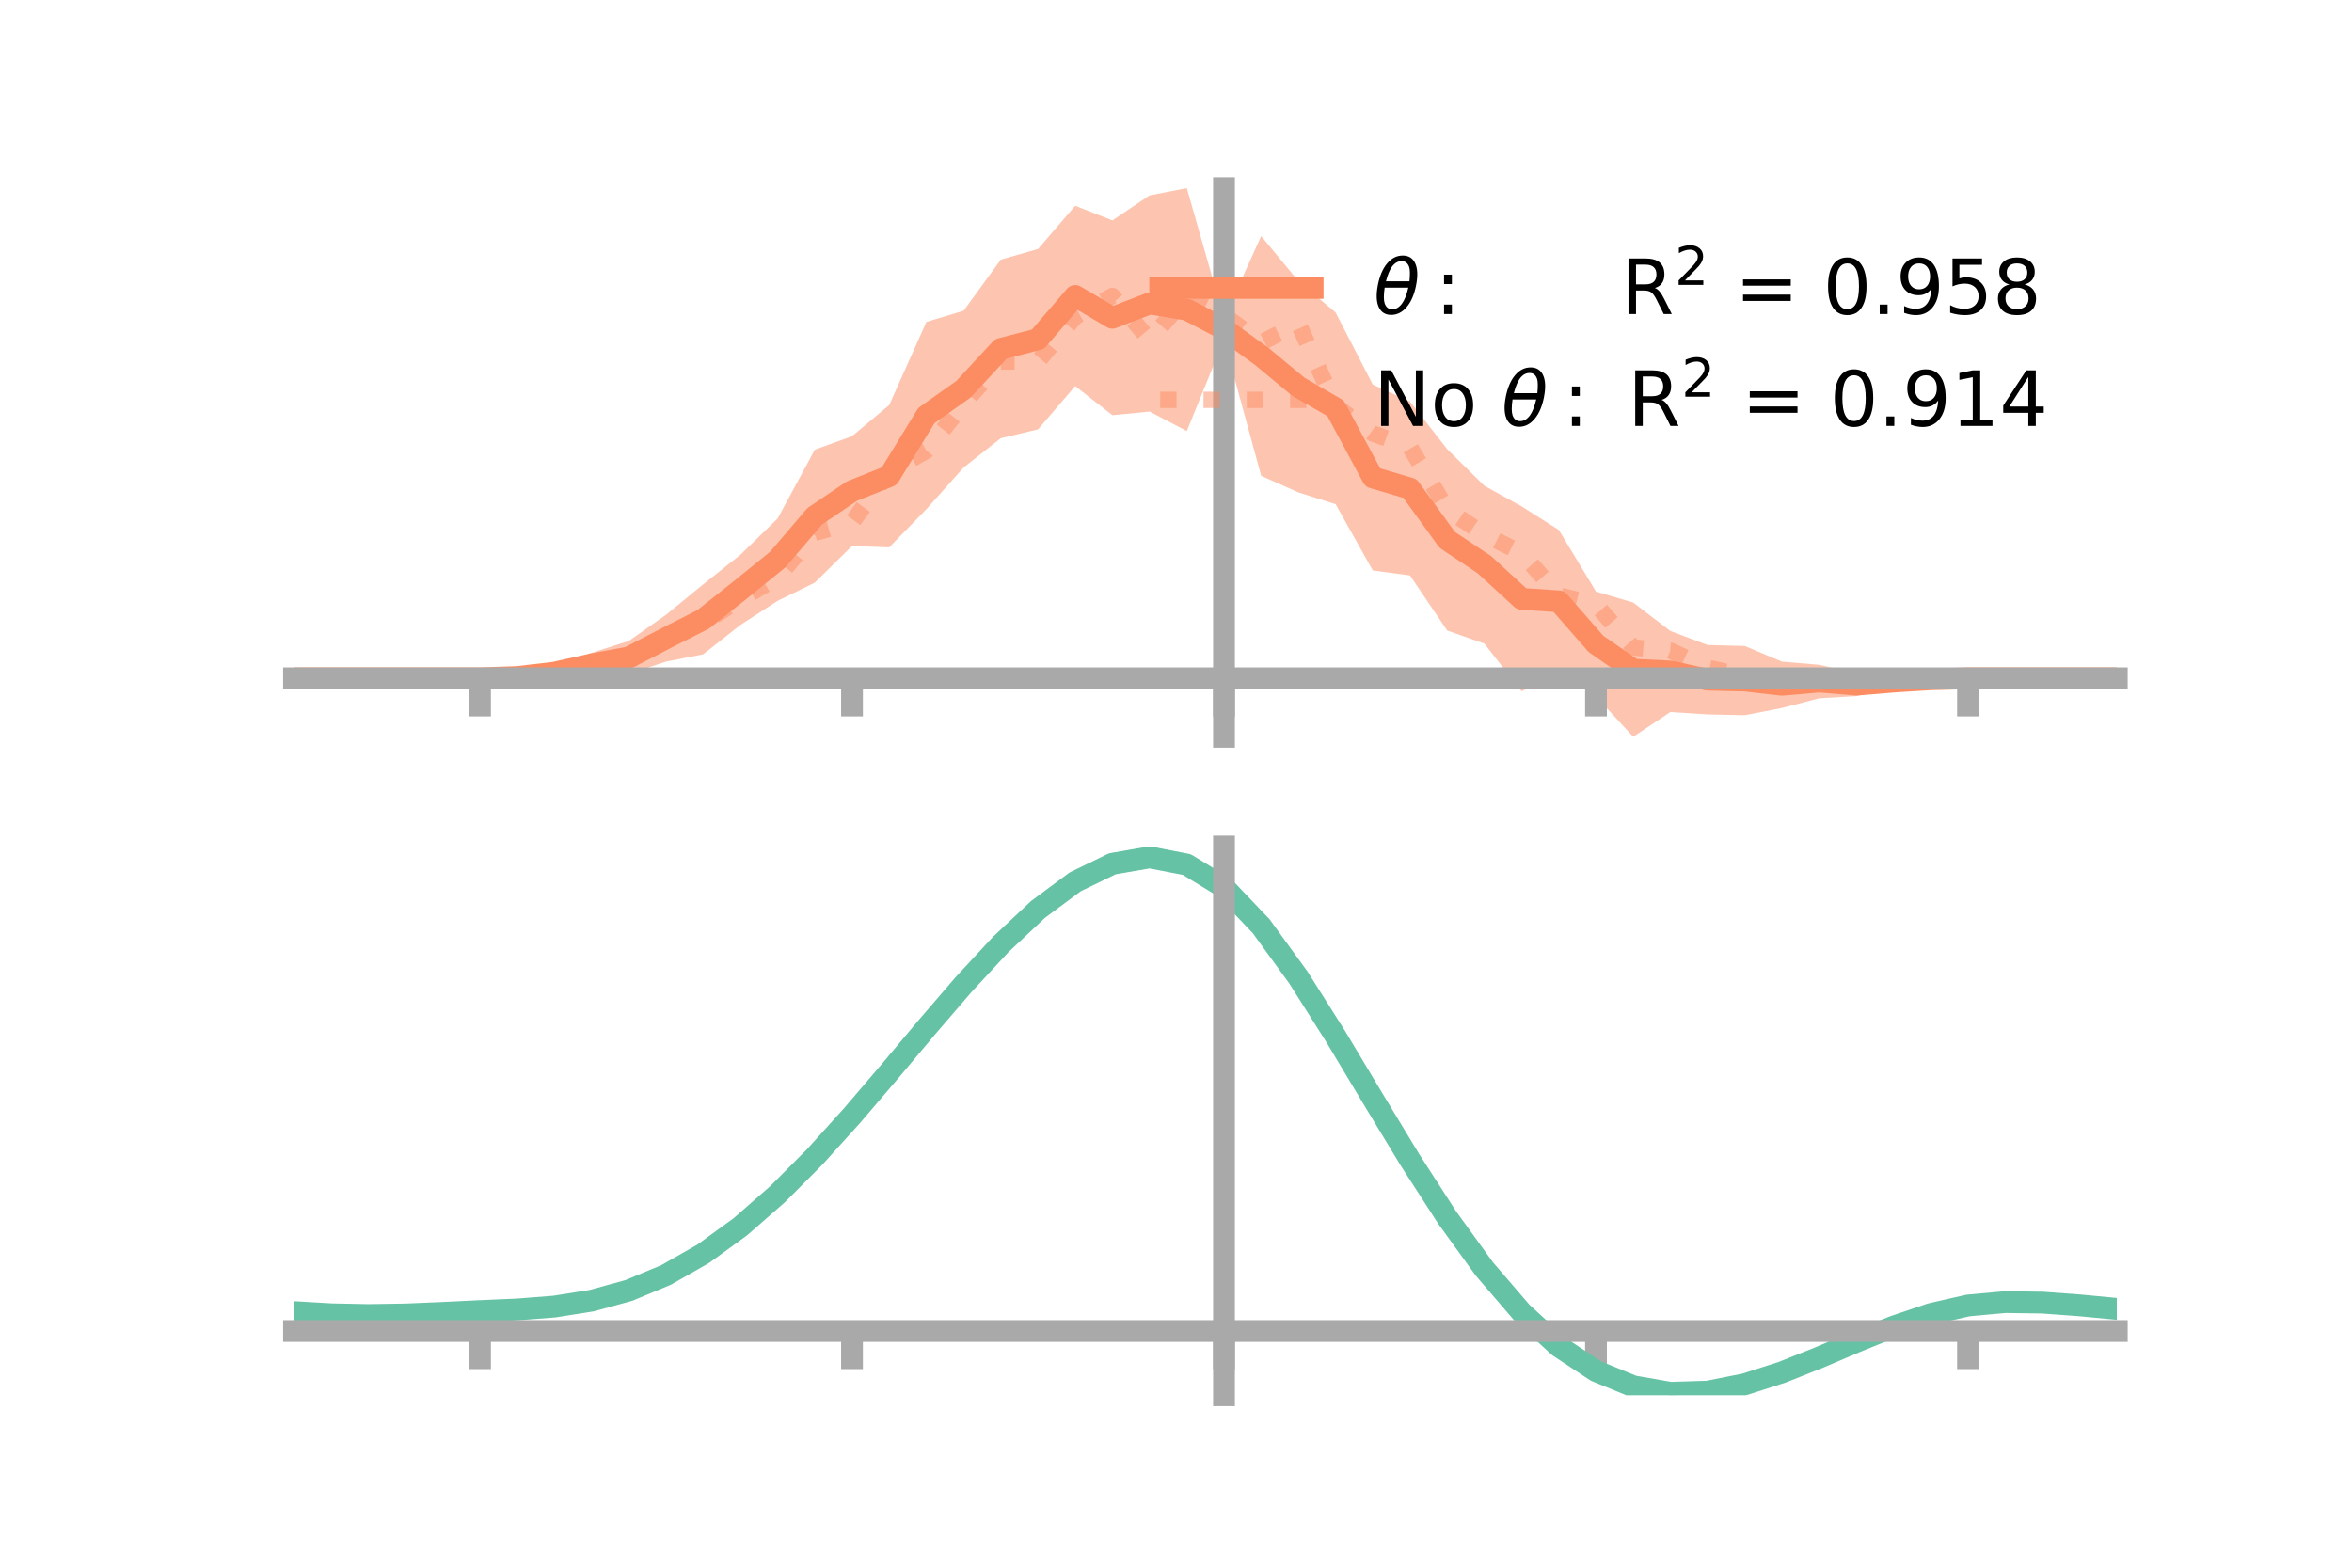 <?xml version="1.0" encoding="utf-8" standalone="no"?>
<!DOCTYPE svg PUBLIC "-//W3C//DTD SVG 1.1//EN"
  "http://www.w3.org/Graphics/SVG/1.1/DTD/svg11.dtd">
<!-- Created with matplotlib (https://matplotlib.org/) -->
<svg height="144pt" version="1.1" viewBox="0 0 216 144" width="216pt" xmlns="http://www.w3.org/2000/svg" xmlns:xlink="http://www.w3.org/1999/xlink">
 <defs>
  <style type="text/css">*{stroke-linecap:butt;stroke-linejoin:round;}</style>
 </defs>
 <g id="figure_1">
  <g id="patch_1">
   <path d="M 0 144 
L 216 144 
L 216 0 
L 0 0 
z
" style="fill:none;"/>
  </g>
  <g id="axes_1">
   <g id="patch_2">
    <path d="M 27 67.68 
L 194.4 67.68 
L 194.4 17.28 
L 27 17.28 
z
" style="fill:none;"/>
   </g>
   <g id="PolyCollection_1">
    <path clip-path="url(#p27f07fe4f3)" d="M 27 62.305 
L 27 62.305 
L 30.416 62.305 
L 33.833 62.305 
L 37.249 62.305 
L 40.665 62.305 
L 44.082 62.304 
L 47.498 61.995 
L 50.914 61.291 
L 54.331 59.966 
L 57.747 58.878 
L 61.163 56.471 
L 64.58 53.675 
L 67.996 50.955 
L 71.412 47.629 
L 74.829 41.305 
L 78.245 40.068 
L 81.661 37.204 
L 85.078 29.566 
L 88.494 28.543 
L 91.91 23.848 
L 95.327 22.873 
L 98.743 18.899 
L 102.159 20.244 
L 105.576 17.944 
L 108.992 17.28 
L 112.408 29.241 
L 115.824 21.682 
L 119.241 25.824 
L 122.657 28.7 
L 126.073 35.325 
L 129.49 36.885 
L 132.906 41.256 
L 136.322 44.622 
L 139.739 46.512 
L 143.155 48.675 
L 146.571 54.338 
L 149.988 55.346 
L 153.404 57.96 
L 156.82 59.247 
L 160.237 59.337 
L 163.653 60.775 
L 167.069 61.065 
L 170.486 61.837 
L 173.902 62.102 
L 177.318 62.204 
L 180.735 62.305 
L 184.151 62.305 
L 187.567 62.305 
L 190.984 62.305 
L 194.4 62.305 
L 194.4 62.305 
L 194.4 62.305 
L 190.984 62.305 
L 187.567 62.305 
L 184.151 62.305 
L 180.735 62.306 
L 177.318 62.584 
L 173.902 63.117 
L 170.486 63.944 
L 167.069 64.142 
L 163.653 65.031 
L 160.237 65.695 
L 156.82 65.624 
L 153.404 65.404 
L 149.988 67.68 
L 146.571 63.962 
L 143.155 61.798 
L 139.739 63.504 
L 136.322 59.12 
L 132.906 57.918 
L 129.49 52.857 
L 126.073 52.404 
L 122.657 46.313 
L 119.241 45.23 
L 115.824 43.709 
L 112.408 31.2 
L 108.992 39.596 
L 105.576 37.805 
L 102.159 38.136 
L 98.743 35.467 
L 95.327 39.443 
L 91.91 40.252 
L 88.494 42.945 
L 85.078 46.767 
L 81.661 50.28 
L 78.245 50.151 
L 74.829 53.521 
L 71.412 55.192 
L 67.996 57.404 
L 64.58 60.104 
L 61.163 60.774 
L 57.747 61.91 
L 54.331 62.081 
L 50.914 62.294 
L 47.498 62.379 
L 44.082 62.306 
L 40.665 62.305 
L 37.249 62.305 
L 33.833 62.305 
L 30.416 62.305 
L 27 62.305 
z
" style="fill:#fc8d62;fill-opacity:0.5;"/>
   </g>
   <g id="matplotlib.axis_1">
    <g id="xtick_1">
     <g id="line2d_1">
      <defs>
       <path d="M 0 0 
L 0 3.5 
" id="m1f1a36455a" style="stroke:#a9a9a9;stroke-width:2;"/>
      </defs>
      <g>
       <use style="fill:#a9a9a9;stroke:#a9a9a9;stroke-width:2;" x="44.082" xlink:href="#m1f1a36455a" y="62.305"/>
      </g>
     </g>
    </g>
    <g id="xtick_2">
     <g id="line2d_2">
      <g>
       <use style="fill:#a9a9a9;stroke:#a9a9a9;stroke-width:2;" x="78.245" xlink:href="#m1f1a36455a" y="62.305"/>
      </g>
     </g>
    </g>
    <g id="xtick_3">
     <g id="line2d_3">
      <g>
       <use style="fill:#a9a9a9;stroke:#a9a9a9;stroke-width:2;" x="112.408" xlink:href="#m1f1a36455a" y="62.305"/>
      </g>
     </g>
    </g>
    <g id="xtick_4">
     <g id="line2d_4">
      <g>
       <use style="fill:#a9a9a9;stroke:#a9a9a9;stroke-width:2;" x="146.571" xlink:href="#m1f1a36455a" y="62.305"/>
      </g>
     </g>
    </g>
    <g id="xtick_5">
     <g id="line2d_5">
      <g>
       <use style="fill:#a9a9a9;stroke:#a9a9a9;stroke-width:2;" x="180.735" xlink:href="#m1f1a36455a" y="62.305"/>
      </g>
     </g>
    </g>
   </g>
   <g id="matplotlib.axis_2"/>
   <g id="line2d_6">
    <path clip-path="url(#p27f07fe4f3)" d="M 27 62.305 
L 30.416 62.305 
L 33.833 62.305 
L 37.249 62.305 
L 40.665 62.305 
L 44.082 62.305 
L 47.498 62.187 
L 50.914 61.792 
L 54.331 61.024 
L 57.747 60.394 
L 61.163 58.623 
L 64.58 56.89 
L 67.996 54.179 
L 71.412 51.411 
L 74.829 47.413 
L 78.245 45.109 
L 81.661 43.742 
L 85.078 38.167 
L 88.494 35.744 
L 91.91 32.05 
L 95.327 31.158 
L 98.743 27.183 
L 102.159 29.19 
L 105.576 27.875 
L 108.992 28.438 
L 112.408 30.22 
L 115.824 32.696 
L 119.241 35.527 
L 122.657 37.506 
L 126.073 43.864 
L 129.49 44.871 
L 132.906 49.587 
L 136.322 51.871 
L 139.739 55.008 
L 143.155 55.237 
L 146.571 59.15 
L 149.988 61.513 
L 153.404 61.682 
L 156.82 62.435 
L 160.237 62.516 
L 163.653 62.903 
L 167.069 62.604 
L 170.486 62.891 
L 173.902 62.609 
L 177.318 62.394 
L 180.735 62.305 
L 184.151 62.305 
L 187.567 62.305 
L 190.984 62.305 
L 194.4 62.305 
" style="fill:none;stroke:#fc8d62;stroke-linecap:square;stroke-width:2;"/>
   </g>
   <g id="line2d_7">
    <path clip-path="url(#p27f07fe4f3)" d="M 27 62.305 
L 30.416 62.305 
L 33.833 62.305 
L 37.249 62.305 
L 40.665 62.305 
L 44.082 62.305 
L 47.498 62.219 
L 50.914 61.88 
L 54.331 61.261 
L 57.747 60.329 
L 61.163 58.273 
L 64.58 57.203 
L 67.996 55.047 
L 71.412 53.033 
L 74.829 48.947 
L 78.245 47.991 
L 81.661 43.335 
L 85.078 41.403 
L 88.494 37.09 
L 91.91 33.214 
L 95.327 33.201 
L 98.743 29.098 
L 102.159 27.183 
L 105.576 31.218 
L 108.992 27.248 
L 112.408 28.959 
L 115.824 31.48 
L 119.241 29.72 
L 122.657 37.314 
L 126.073 39.818 
L 129.49 41.065 
L 132.906 46.81 
L 136.322 49.086 
L 139.739 50.801 
L 143.155 54.688 
L 146.571 55.527 
L 149.988 59.477 
L 153.404 59.765 
L 156.82 61.336 
L 160.237 62.084 
L 163.653 63.176 
L 167.069 62.61 
L 170.486 62.641 
L 173.902 62.515 
L 177.318 62.362 
L 180.735 62.305 
L 184.151 62.305 
L 187.567 62.305 
L 190.984 62.305 
L 194.4 62.305 
" style="fill:none;stroke:#fc8d62;stroke-dasharray:1.5,2.475;stroke-dashoffset:0;stroke-opacity:0.5;stroke-width:1.5;"/>
   </g>
   <g id="patch_3">
    <path d="M 112.408 67.68 
L 112.408 17.28 
" style="fill:none;stroke:#a9a9a9;stroke-linecap:square;stroke-linejoin:miter;stroke-width:2;"/>
   </g>
   <g id="patch_4">
    <path d="M 194.4 67.68 
L 194.4 17.28 
" style="fill:none;"/>
   </g>
   <g id="patch_5">
    <path d="M 27 62.305 
L 194.4 62.305 
" style="fill:none;stroke:#a9a9a9;stroke-linecap:square;stroke-linejoin:miter;stroke-width:2;"/>
   </g>
   <g id="patch_6">
    <path d="M 27 17.28 
L 194.4 17.28 
" style="fill:none;"/>
   </g>
   <g id="legend_1">
    <g id="line2d_8">
     <path d="M 106.55 26.449 
L 120.55 26.449 
" style="fill:none;stroke:#fc8d62;stroke-linecap:square;stroke-width:2;"/>
    </g>
    <g id="line2d_9"/>
    <g id="text_1">
     <!-- $\theta:$      R$^{2}$ = 0.958 -->
     <g transform="translate(126.15 28.899)scale(0.07 -0.07)">
      <defs>
       <path d="M 45.516 34.672 
L 14.453 34.672 
Q 12.359 20.062 14.5 13.875 
Q 17.188 6.25 24.469 6.25 
Q 31.781 6.25 37.359 13.922 
Q 42.234 20.656 45.516 34.672 
z
M 47.016 42.969 
Q 48.344 56.844 46.625 61.719 
Q 43.953 69.438 36.766 69.438 
Q 29.297 69.438 23.828 61.812 
Q 19.531 55.672 16.156 42.969 
z
M 38.188 76.766 
Q 49.906 76.766 54.594 66.406 
Q 59.281 56.109 55.719 37.844 
Q 52.203 19.625 43.453 9.281 
Q 34.766 -1.125 23.047 -1.125 
Q 11.281 -1.125 6.641 9.281 
Q 2 19.625 5.516 37.844 
Q 9.078 56.109 17.719 66.406 
Q 26.422 76.766 38.188 76.766 
z
" id="DejaVuSans-Oblique-952"/>
       <path d="M 11.719 12.406 
L 22.016 12.406 
L 22.016 0 
L 11.719 0 
z
M 11.719 51.703 
L 22.016 51.703 
L 22.016 39.312 
L 11.719 39.312 
z
" id="DejaVuSans-58"/>
       <path id="DejaVuSans-32"/>
       <path d="M 44.391 34.188 
Q 47.562 33.109 50.562 29.594 
Q 53.562 26.078 56.594 19.922 
L 66.609 0 
L 56 0 
L 46.688 18.703 
Q 43.062 26.031 39.672 28.422 
Q 36.281 30.812 30.422 30.812 
L 19.672 30.812 
L 19.672 0 
L 9.812 0 
L 9.812 72.906 
L 32.078 72.906 
Q 44.578 72.906 50.734 67.672 
Q 56.891 62.453 56.891 51.906 
Q 56.891 45.016 53.688 40.469 
Q 50.484 35.938 44.391 34.188 
z
M 19.672 64.797 
L 19.672 38.922 
L 32.078 38.922 
Q 39.203 38.922 42.844 42.219 
Q 46.484 45.516 46.484 51.906 
Q 46.484 58.297 42.844 61.547 
Q 39.203 64.797 32.078 64.797 
z
" id="DejaVuSans-82"/>
       <path d="M 19.188 8.297 
L 53.609 8.297 
L 53.609 0 
L 7.328 0 
L 7.328 8.297 
Q 12.938 14.109 22.625 23.891 
Q 32.328 33.688 34.812 36.531 
Q 39.547 41.844 41.422 45.531 
Q 43.312 49.219 43.312 52.781 
Q 43.312 58.594 39.234 62.25 
Q 35.156 65.922 28.609 65.922 
Q 23.969 65.922 18.812 64.312 
Q 13.672 62.703 7.812 59.422 
L 7.812 69.391 
Q 13.766 71.781 18.938 73 
Q 24.125 74.219 28.422 74.219 
Q 39.75 74.219 46.484 68.547 
Q 53.219 62.891 53.219 53.422 
Q 53.219 48.922 51.531 44.891 
Q 49.859 40.875 45.406 35.406 
Q 44.188 33.984 37.641 27.219 
Q 31.109 20.453 19.188 8.297 
z
" id="DejaVuSans-50"/>
       <path d="M 10.594 45.406 
L 73.188 45.406 
L 73.188 37.203 
L 10.594 37.203 
z
M 10.594 25.484 
L 73.188 25.484 
L 73.188 17.188 
L 10.594 17.188 
z
" id="DejaVuSans-61"/>
       <path d="M 31.781 66.406 
Q 24.172 66.406 20.328 58.906 
Q 16.5 51.422 16.5 36.375 
Q 16.5 21.391 20.328 13.891 
Q 24.172 6.391 31.781 6.391 
Q 39.453 6.391 43.281 13.891 
Q 47.125 21.391 47.125 36.375 
Q 47.125 51.422 43.281 58.906 
Q 39.453 66.406 31.781 66.406 
z
M 31.781 74.219 
Q 44.047 74.219 50.516 64.516 
Q 56.984 54.828 56.984 36.375 
Q 56.984 17.969 50.516 8.266 
Q 44.047 -1.422 31.781 -1.422 
Q 19.531 -1.422 13.062 8.266 
Q 6.594 17.969 6.594 36.375 
Q 6.594 54.828 13.062 64.516 
Q 19.531 74.219 31.781 74.219 
z
" id="DejaVuSans-48"/>
       <path d="M 10.688 12.406 
L 21 12.406 
L 21 0 
L 10.688 0 
z
" id="DejaVuSans-46"/>
       <path d="M 10.984 1.516 
L 10.984 10.5 
Q 14.703 8.734 18.5 7.812 
Q 22.312 6.891 25.984 6.891 
Q 35.75 6.891 40.891 13.453 
Q 46.047 20.016 46.781 33.406 
Q 43.953 29.203 39.594 26.953 
Q 35.25 24.703 29.984 24.703 
Q 19.047 24.703 12.672 31.312 
Q 6.297 37.938 6.297 49.422 
Q 6.297 60.641 12.938 67.422 
Q 19.578 74.219 30.609 74.219 
Q 43.266 74.219 49.922 64.516 
Q 56.594 54.828 56.594 36.375 
Q 56.594 19.141 48.406 8.859 
Q 40.234 -1.422 26.422 -1.422 
Q 22.703 -1.422 18.891 -0.688 
Q 15.094 0.047 10.984 1.516 
z
M 30.609 32.422 
Q 37.25 32.422 41.125 36.953 
Q 45.016 41.5 45.016 49.422 
Q 45.016 57.281 41.125 61.844 
Q 37.25 66.406 30.609 66.406 
Q 23.969 66.406 20.094 61.844 
Q 16.219 57.281 16.219 49.422 
Q 16.219 41.5 20.094 36.953 
Q 23.969 32.422 30.609 32.422 
z
" id="DejaVuSans-57"/>
       <path d="M 10.797 72.906 
L 49.516 72.906 
L 49.516 64.594 
L 19.828 64.594 
L 19.828 46.734 
Q 21.969 47.469 24.109 47.828 
Q 26.266 48.188 28.422 48.188 
Q 40.625 48.188 47.75 41.5 
Q 54.891 34.812 54.891 23.391 
Q 54.891 11.625 47.562 5.094 
Q 40.234 -1.422 26.906 -1.422 
Q 22.312 -1.422 17.547 -0.641 
Q 12.797 0.141 7.719 1.703 
L 7.719 11.625 
Q 12.109 9.234 16.797 8.062 
Q 21.484 6.891 26.703 6.891 
Q 35.156 6.891 40.078 11.328 
Q 45.016 15.766 45.016 23.391 
Q 45.016 31 40.078 35.438 
Q 35.156 39.891 26.703 39.891 
Q 22.75 39.891 18.812 39.016 
Q 14.891 38.141 10.797 36.281 
z
" id="DejaVuSans-53"/>
       <path d="M 31.781 34.625 
Q 24.75 34.625 20.719 30.859 
Q 16.703 27.094 16.703 20.516 
Q 16.703 13.922 20.719 10.156 
Q 24.75 6.391 31.781 6.391 
Q 38.812 6.391 42.859 10.172 
Q 46.922 13.969 46.922 20.516 
Q 46.922 27.094 42.891 30.859 
Q 38.875 34.625 31.781 34.625 
z
M 21.922 38.812 
Q 15.578 40.375 12.031 44.719 
Q 8.5 49.078 8.5 55.328 
Q 8.5 64.062 14.719 69.141 
Q 20.953 74.219 31.781 74.219 
Q 42.672 74.219 48.875 69.141 
Q 55.078 64.062 55.078 55.328 
Q 55.078 49.078 51.531 44.719 
Q 48 40.375 41.703 38.812 
Q 48.828 37.156 52.797 32.312 
Q 56.781 27.484 56.781 20.516 
Q 56.781 9.906 50.312 4.234 
Q 43.844 -1.422 31.781 -1.422 
Q 19.734 -1.422 13.25 4.234 
Q 6.781 9.906 6.781 20.516 
Q 6.781 27.484 10.781 32.312 
Q 14.797 37.156 21.922 38.812 
z
M 18.312 54.391 
Q 18.312 48.734 21.844 45.562 
Q 25.391 42.391 31.781 42.391 
Q 38.141 42.391 41.719 45.562 
Q 45.312 48.734 45.312 54.391 
Q 45.312 60.062 41.719 63.234 
Q 38.141 66.406 31.781 66.406 
Q 25.391 66.406 21.844 63.234 
Q 18.312 60.062 18.312 54.391 
z
" id="DejaVuSans-56"/>
      </defs>
      <use transform="translate(0 0.766)" xlink:href="#DejaVuSans-Oblique-952"/>
      <use transform="translate(80.664 0.766)" xlink:href="#DejaVuSans-58"/>
      <use transform="translate(133.838 0.766)" xlink:href="#DejaVuSans-32"/>
      <use transform="translate(165.625 0.766)" xlink:href="#DejaVuSans-32"/>
      <use transform="translate(197.412 0.766)" xlink:href="#DejaVuSans-32"/>
      <use transform="translate(229.199 0.766)" xlink:href="#DejaVuSans-32"/>
      <use transform="translate(260.986 0.766)" xlink:href="#DejaVuSans-32"/>
      <use transform="translate(292.773 0.766)" xlink:href="#DejaVuSans-32"/>
      <use transform="translate(324.561 0.766)" xlink:href="#DejaVuSans-82"/>
      <use transform="translate(395 39.047)scale(0.7)" xlink:href="#DejaVuSans-50"/>
      <use transform="translate(442.271 0.766)" xlink:href="#DejaVuSans-32"/>
      <use transform="translate(474.058 0.766)" xlink:href="#DejaVuSans-61"/>
      <use transform="translate(557.847 0.766)" xlink:href="#DejaVuSans-32"/>
      <use transform="translate(589.634 0.766)" xlink:href="#DejaVuSans-48"/>
      <use transform="translate(653.257 0.766)" xlink:href="#DejaVuSans-46"/>
      <use transform="translate(685.044 0.766)" xlink:href="#DejaVuSans-57"/>
      <use transform="translate(748.667 0.766)" xlink:href="#DejaVuSans-53"/>
      <use transform="translate(812.29 0.766)" xlink:href="#DejaVuSans-56"/>
     </g>
    </g>
    <g id="line2d_10">
     <path d="M 106.55 36.724 
L 120.55 36.724 
" style="fill:none;stroke:#fc8d62;stroke-dasharray:1.5,2.475;stroke-dashoffset:0;stroke-opacity:0.5;stroke-width:1.5;"/>
    </g>
    <g id="line2d_11"/>
    <g id="text_2">
     <!-- No $\theta:$ R$^{2}$ = 0.914 -->
     <g transform="translate(126.15 39.174)scale(0.07 -0.07)">
      <defs>
       <path d="M 9.812 72.906 
L 23.094 72.906 
L 55.422 11.922 
L 55.422 72.906 
L 64.984 72.906 
L 64.984 0 
L 51.703 0 
L 19.391 60.984 
L 19.391 0 
L 9.812 0 
z
" id="DejaVuSans-78"/>
       <path d="M 30.609 48.391 
Q 23.391 48.391 19.188 42.75 
Q 14.984 37.109 14.984 27.297 
Q 14.984 17.484 19.156 11.844 
Q 23.344 6.203 30.609 6.203 
Q 37.797 6.203 41.984 11.859 
Q 46.188 17.531 46.188 27.297 
Q 46.188 37.016 41.984 42.703 
Q 37.797 48.391 30.609 48.391 
z
M 30.609 56 
Q 42.328 56 49.016 48.375 
Q 55.719 40.766 55.719 27.297 
Q 55.719 13.875 49.016 6.219 
Q 42.328 -1.422 30.609 -1.422 
Q 18.844 -1.422 12.172 6.219 
Q 5.516 13.875 5.516 27.297 
Q 5.516 40.766 12.172 48.375 
Q 18.844 56 30.609 56 
z
" id="DejaVuSans-111"/>
       <path d="M 12.406 8.297 
L 28.516 8.297 
L 28.516 63.922 
L 10.984 60.406 
L 10.984 69.391 
L 28.422 72.906 
L 38.281 72.906 
L 38.281 8.297 
L 54.391 8.297 
L 54.391 0 
L 12.406 0 
z
" id="DejaVuSans-49"/>
       <path d="M 37.797 64.312 
L 12.891 25.391 
L 37.797 25.391 
z
M 35.203 72.906 
L 47.609 72.906 
L 47.609 25.391 
L 58.016 25.391 
L 58.016 17.188 
L 47.609 17.188 
L 47.609 0 
L 37.797 0 
L 37.797 17.188 
L 4.891 17.188 
L 4.891 26.703 
z
" id="DejaVuSans-52"/>
      </defs>
      <use transform="translate(0 0.766)" xlink:href="#DejaVuSans-78"/>
      <use transform="translate(74.805 0.766)" xlink:href="#DejaVuSans-111"/>
      <use transform="translate(135.986 0.766)" xlink:href="#DejaVuSans-32"/>
      <use transform="translate(167.773 0.766)" xlink:href="#DejaVuSans-Oblique-952"/>
      <use transform="translate(248.438 0.766)" xlink:href="#DejaVuSans-58"/>
      <use transform="translate(301.611 0.766)" xlink:href="#DejaVuSans-32"/>
      <use transform="translate(333.398 0.766)" xlink:href="#DejaVuSans-82"/>
      <use transform="translate(403.838 39.047)scale(0.7)" xlink:href="#DejaVuSans-50"/>
      <use transform="translate(451.108 0.766)" xlink:href="#DejaVuSans-32"/>
      <use transform="translate(482.896 0.766)" xlink:href="#DejaVuSans-61"/>
      <use transform="translate(566.685 0.766)" xlink:href="#DejaVuSans-32"/>
      <use transform="translate(598.472 0.766)" xlink:href="#DejaVuSans-48"/>
      <use transform="translate(662.095 0.766)" xlink:href="#DejaVuSans-46"/>
      <use transform="translate(693.882 0.766)" xlink:href="#DejaVuSans-57"/>
      <use transform="translate(757.505 0.766)" xlink:href="#DejaVuSans-49"/>
      <use transform="translate(821.128 0.766)" xlink:href="#DejaVuSans-52"/>
     </g>
    </g>
   </g>
  </g>
  <g id="axes_2">
   <g id="patch_7">
    <path d="M 27 128.16 
L 194.4 128.16 
L 194.4 77.76 
L 27 77.76 
z
" style="fill:none;"/>
   </g>
   <g id="PolyCollection_2">
    <path clip-path="url(#p07c1fbbf9e)" d="M 27 120.561 
L 27 120.481 
L 30.416 120.692 
L 33.833 120.764 
L 37.249 120.701 
L 40.665 120.547 
L 44.082 120.372 
L 47.498 120.219 
L 50.914 119.949 
L 54.331 119.401 
L 57.747 118.451 
L 61.163 117.007 
L 64.58 115.017 
L 67.996 112.473 
L 71.412 109.408 
L 74.829 105.888 
L 78.245 102.014 
L 81.661 97.915 
L 85.078 93.746 
L 88.494 89.682 
L 91.91 85.911 
L 95.327 82.632 
L 98.743 80.048 
L 102.159 78.359 
L 105.576 77.76 
L 108.992 78.437 
L 112.408 80.556 
L 115.824 84.196 
L 119.241 88.98 
L 122.657 94.474 
L 126.073 100.269 
L 129.49 106.01 
L 132.906 111.396 
L 136.322 116.195 
L 139.739 120.236 
L 143.155 123.416 
L 146.571 125.698 
L 149.988 127.104 
L 153.404 127.704 
L 156.82 127.606 
L 160.237 126.944 
L 163.653 125.866 
L 167.069 124.534 
L 170.486 123.108 
L 173.902 121.746 
L 177.318 120.603 
L 180.735 119.827 
L 184.151 119.519 
L 187.567 119.572 
L 190.984 119.833 
L 194.4 120.171 
L 194.4 120.279 
L 194.4 120.279 
L 190.984 119.968 
L 187.567 119.728 
L 184.151 119.688 
L 180.735 120.001 
L 177.318 120.788 
L 173.902 121.962 
L 170.486 123.372 
L 167.069 124.854 
L 163.653 126.239 
L 160.237 127.358 
L 156.82 128.048 
L 153.404 128.16 
L 149.988 127.569 
L 146.571 126.181 
L 143.155 123.943 
L 139.739 120.846 
L 136.322 116.93 
L 132.906 112.289 
L 129.49 107.081 
L 126.073 101.529 
L 122.657 95.919 
L 119.241 90.598 
L 115.824 85.962 
L 112.408 82.437 
L 108.992 80.391 
L 105.576 79.744 
L 102.159 80.326 
L 98.743 81.955 
L 95.327 84.439 
L 91.91 87.582 
L 88.494 91.189 
L 85.078 95.069 
L 81.661 99.042 
L 78.245 102.943 
L 74.829 106.627 
L 71.412 109.973 
L 67.996 112.889 
L 64.58 115.314 
L 61.163 117.222 
L 57.747 118.619 
L 54.331 119.545 
L 50.914 120.08 
L 47.498 120.34 
L 44.082 120.481 
L 40.665 120.639 
L 37.249 120.772 
L 33.833 120.819 
L 30.416 120.749 
L 27 120.561 
z
" style="fill:#66c2a5;fill-opacity:0.5;"/>
   </g>
   <g id="matplotlib.axis_3">
    <g id="xtick_6">
     <g id="line2d_12">
      <g>
       <use style="fill:#a9a9a9;stroke:#a9a9a9;stroke-width:2;" x="44.082" xlink:href="#m1f1a36455a" y="122.26"/>
      </g>
     </g>
    </g>
    <g id="xtick_7">
     <g id="line2d_13">
      <g>
       <use style="fill:#a9a9a9;stroke:#a9a9a9;stroke-width:2;" x="78.245" xlink:href="#m1f1a36455a" y="122.26"/>
      </g>
     </g>
    </g>
    <g id="xtick_8">
     <g id="line2d_14">
      <g>
       <use style="fill:#a9a9a9;stroke:#a9a9a9;stroke-width:2;" x="112.408" xlink:href="#m1f1a36455a" y="122.26"/>
      </g>
     </g>
    </g>
    <g id="xtick_9">
     <g id="line2d_15">
      <g>
       <use style="fill:#a9a9a9;stroke:#a9a9a9;stroke-width:2;" x="146.571" xlink:href="#m1f1a36455a" y="122.26"/>
      </g>
     </g>
    </g>
    <g id="xtick_10">
     <g id="line2d_16">
      <g>
       <use style="fill:#a9a9a9;stroke:#a9a9a9;stroke-width:2;" x="180.735" xlink:href="#m1f1a36455a" y="122.26"/>
      </g>
     </g>
    </g>
   </g>
   <g id="matplotlib.axis_4"/>
   <g id="line2d_17">
    <path clip-path="url(#p07c1fbbf9e)" d="M 27 120.521 
L 30.416 120.721 
L 33.833 120.791 
L 37.249 120.737 
L 40.665 120.593 
L 44.082 120.427 
L 47.498 120.279 
L 50.914 120.014 
L 54.331 119.473 
L 57.747 118.535 
L 61.163 117.114 
L 64.58 115.166 
L 67.996 112.681 
L 71.412 109.69 
L 74.829 106.257 
L 78.245 102.478 
L 81.661 98.479 
L 85.078 94.408 
L 88.494 90.436 
L 91.91 86.747 
L 95.327 83.536 
L 98.743 81.002 
L 102.159 79.343 
L 105.576 78.752 
L 108.992 79.414 
L 112.408 81.497 
L 115.824 85.079 
L 119.241 89.789 
L 122.657 95.196 
L 126.073 100.899 
L 129.49 106.545 
L 132.906 111.843 
L 136.322 116.563 
L 139.739 120.541 
L 143.155 123.68 
L 146.571 125.94 
L 149.988 127.336 
L 153.404 127.932 
L 156.82 127.827 
L 160.237 127.151 
L 163.653 126.053 
L 167.069 124.694 
L 170.486 123.24 
L 173.902 121.854 
L 177.318 120.695 
L 180.735 119.914 
L 184.151 119.603 
L 187.567 119.65 
L 190.984 119.901 
L 194.4 120.225 
" style="fill:none;stroke:#66c2a5;stroke-linecap:square;stroke-width:2;"/>
   </g>
   <g id="patch_8">
    <path d="M 112.408 128.16 
L 112.408 77.76 
" style="fill:none;stroke:#a9a9a9;stroke-linecap:square;stroke-linejoin:miter;stroke-width:2;"/>
   </g>
   <g id="patch_9">
    <path d="M 194.4 128.16 
L 194.4 77.76 
" style="fill:none;"/>
   </g>
   <g id="patch_10">
    <path d="M 27 122.26 
L 194.4 122.26 
" style="fill:none;stroke:#a9a9a9;stroke-linecap:square;stroke-linejoin:miter;stroke-width:2;"/>
   </g>
   <g id="patch_11">
    <path d="M 27 77.76 
L 194.4 77.76 
" style="fill:none;"/>
   </g>
  </g>
 </g>
 <defs>
  <clipPath id="p27f07fe4f3">
   <rect height="50.4" width="167.4" x="27" y="17.28"/>
  </clipPath>
  <clipPath id="p07c1fbbf9e">
   <rect height="50.4" width="167.4" x="27" y="77.76"/>
  </clipPath>
 </defs>
</svg>
